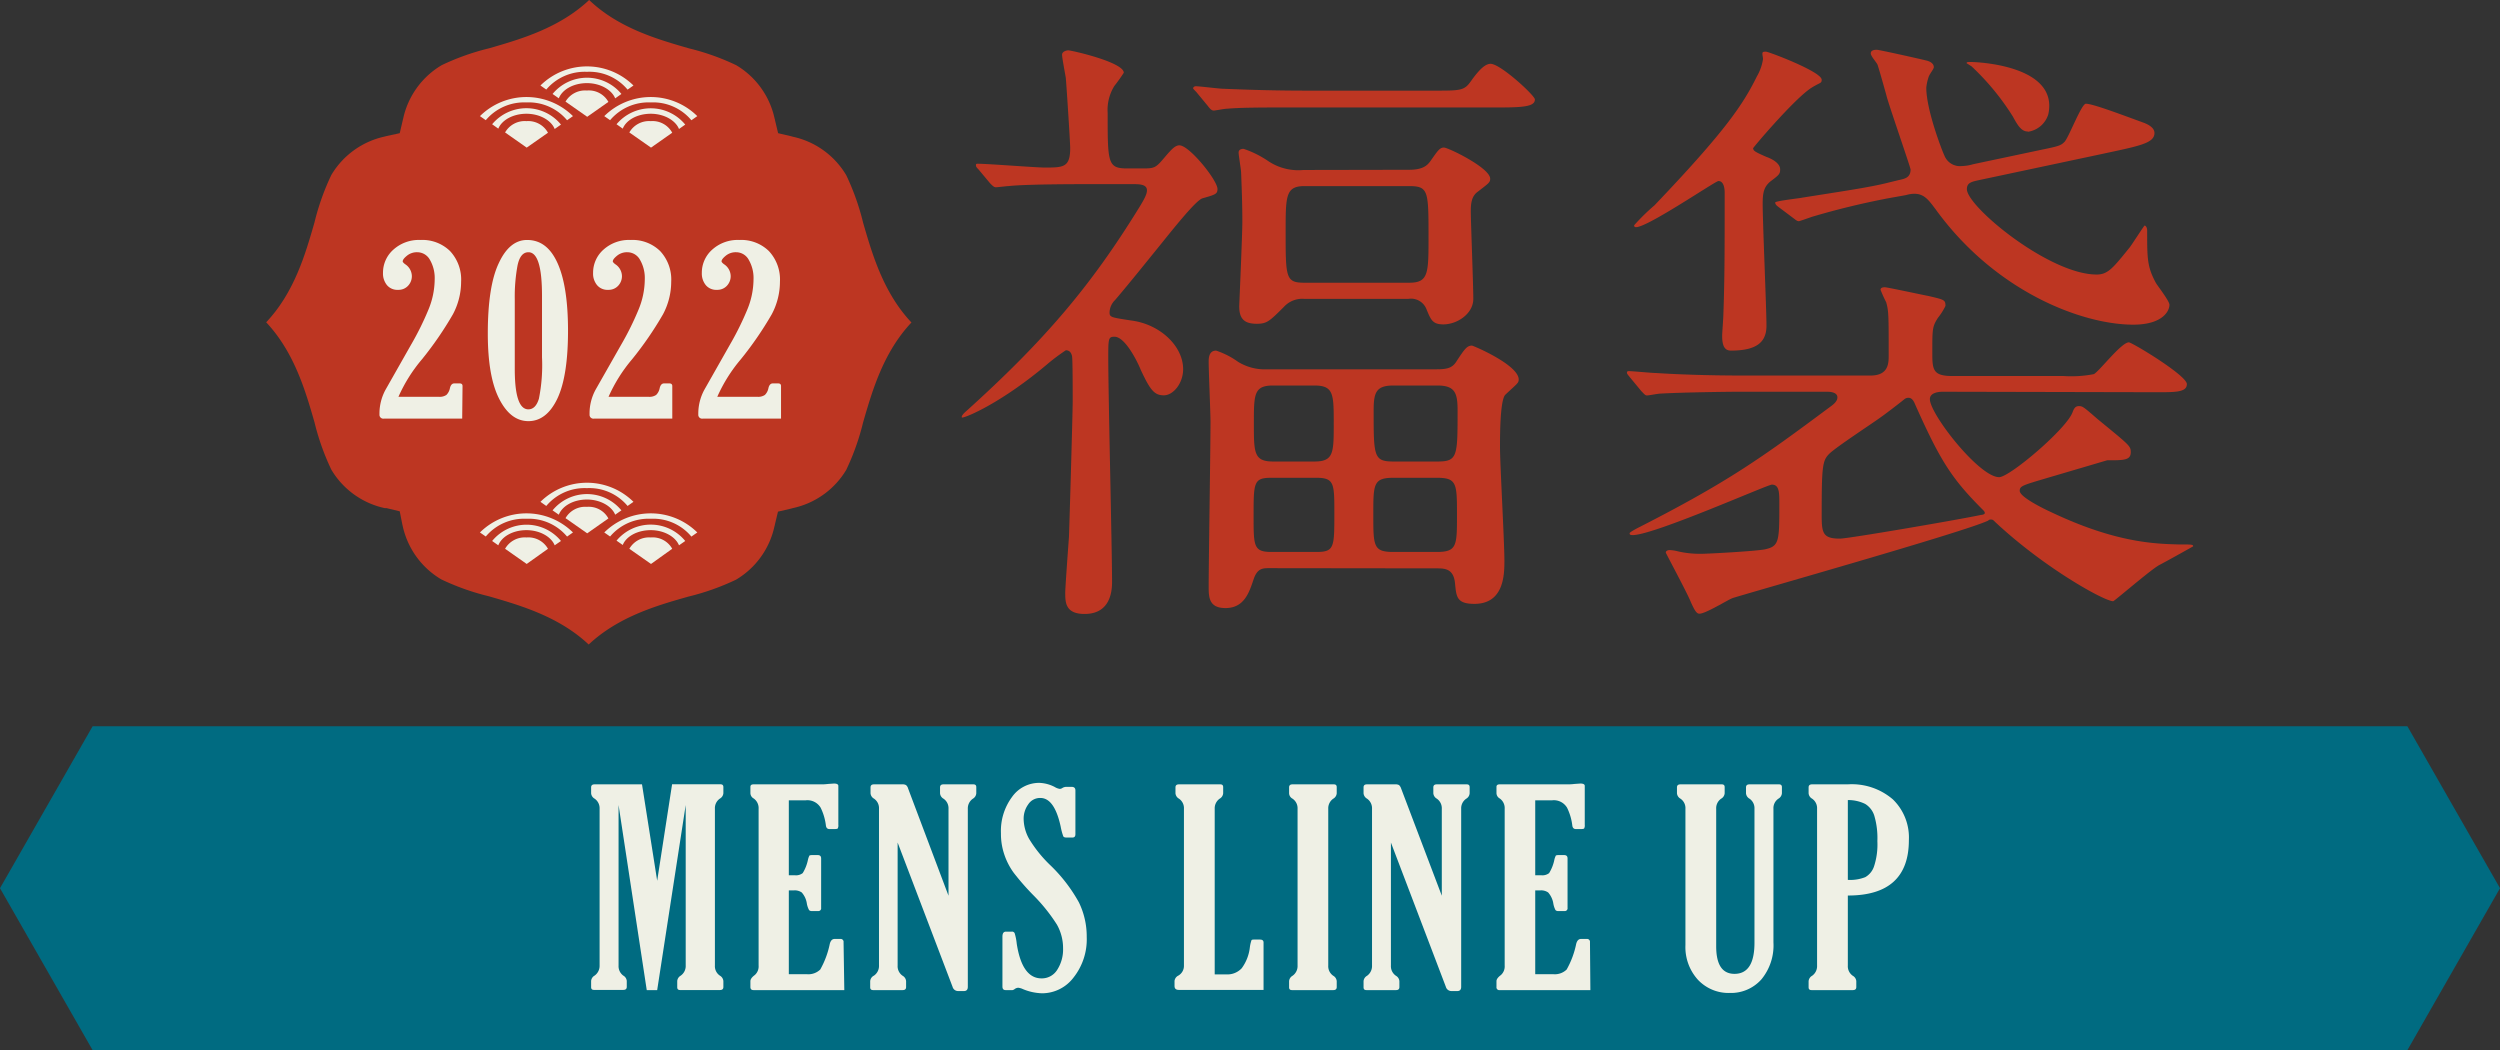 <svg xmlns="http://www.w3.org/2000/svg" viewBox="0 0 369 155"><rect x="0" y="0" width="369" height="155" fill="#333333" stroke="none"/><defs><style>.cls-1{fill:#bd3622;}.cls-2{fill:#eff0e5;}.cls-3{fill:#006b81;}</style></defs><g id="レイヤー_2" data-name="レイヤー 2"><g id="レイヤー_2-2" data-name="レイヤー 2"><path class="cls-1" d="M160.63,27.18c-8.11,0-10.78.18-11.7.28-.28,0-1.66.18-1.93.18s-.46-.18-.83-.55L144.42,25c-.37-.37-.37-.46-.37-.64s.09-.19.28-.19c1.56,0,8.47.56,9.85.56,2.76,0,3.78,0,3.78-2.86,0-.92-.56-9.47-.65-10.39-.09-.56-.55-2.95-.55-3.41s.64-.64.92-.64c.46,0,8.19,1.75,8.19,3.31a23.08,23.08,0,0,1-1.38,1.93,6.7,6.7,0,0,0-1,4c0,7.36,0,8.19,2.86,8.19h2.48c1.75,0,1.84-.19,3.32-1.93.73-.83,1.29-1.48,1.93-1.48,1.47,0,5.62,5.16,5.62,6.44,0,.74-.28.83-2.21,1.38-1,.28-4.61,4.88-6.63,7.37s-4.15,5.15-6.26,7.63a2.66,2.66,0,0,0-.83,1.84c0,.74.27.74,3.22,1.2,4.24.55,7.64,3.77,7.64,7.18,0,2.11-1.47,3.86-2.85,3.86s-2-.74-3.41-3.77c-.64-1.57-2.39-4.88-3.87-4.88-.92,0-.92.28-.92,3.22,0,5.25.56,28.34.56,33,0,1.57-.37,4.7-4.06,4.7-2.85,0-2.85-1.75-2.85-3.13,0-.83.46-7,.55-8.28.09-2.58.55-18.22.55-20.06,0-1.11,0-6-.09-6.53s-.37-.92-.92-.92a29.85,29.85,0,0,0-2.49,1.84c-6.9,5.88-12.24,8.09-12.8,8.09-.18,0-.09-.37.56-.92C154.27,50.18,161,42.18,168,30.86c.92-1.47,1.29-2.21,1.29-2.76,0-.83-.92-.92-1.93-.92Zm51-13.8c4.05,0,4.51,0,5.53-1.47,1.38-1.94,2.21-2.49,2.85-2.49,1.47,0,6.54,4.69,6.54,5.25,0,.92-1.2,1.19-4.88,1.19h-29c-6.72,0-9.3,0-11.6.19-.37,0-1.66.27-1.94.27s-.55-.27-.82-.64l-1.75-2.12c-.37-.37-.46-.46-.46-.55s.18-.28.36-.28c.65,0,3.5.37,4.06.37,4.51.19,8.28.28,12.61.28ZM187.33,83.86c-.92,0-1.75,0-2.3,1.65-.65,1.94-1.38,4.24-4.15,4.24-2.48,0-2.48-1.66-2.48-3.22,0-3.41.27-20.43.27-24.29,0-1.29-.27-7.46-.27-8.84,0-.46,0-1.65,1.1-1.65a12,12,0,0,1,3.23,1.65,7.53,7.53,0,0,0,4.32,1.11h24.87c1.75,0,2.48-.19,3.13-1.29,1.1-1.66,1.47-2.21,2.21-2.21.18,0,6.9,2.85,6.9,5,0,.55-.27.64-1.93,2.21-.83.64-.83,6.07-.83,7.82,0,2.39.65,14,.65,16.65,0,2,0,6.44-4.42,6.44-2.58,0-2.67-1-2.86-2.94-.18-2.3-1.56-2.3-2.76-2.3ZM208,25.06c2,0,2.67-.64,3.13-1.28,1.1-1.57,1.38-2,2-2s6.82,3,6.82,4.6c0,.55-.19.65-1.94,2-.92.73-.92,2-.92,2.94,0,1.29.37,10.77.37,12.79,0,2.21-2.39,3.77-4.42,3.77-1.56,0-1.84-.64-2.48-2.21a2.45,2.45,0,0,0-2.67-1.56H192.49a3.68,3.68,0,0,0-3,1.2c-2.12,2.11-2.49,2.48-4,2.48-1.84,0-2.58-.74-2.58-2.58,0-.18.46-10.49.46-12.51,0-2.58-.09-4.88-.18-7.18,0-.46-.37-2.57-.37-3s.37-.55.74-.55a14.85,14.85,0,0,1,3.68,1.84,8,8,0,0,0,5.16,1.28ZM194,68.12c2.86,0,2.86-1.28,2.86-5.61s0-5.61-2.86-5.61h-6.08c-2.85,0-2.85,1.29-2.85,5.61s0,5.61,2.85,5.61Zm.28,13.35c2.67,0,2.67-.65,2.67-5.71,0-4.41,0-5.24-2.67-5.24H187.7c-2.67,0-2.67.64-2.67,5.7,0,4.42,0,5.25,2.67,5.25Zm-1.75-54c-2.77,0-2.77,1.47-2.77,6.71,0,6.81,0,7.55,2.77,7.55H208c2.85,0,2.85-1.38,2.85-6.72,0-6.81,0-7.54-2.85-7.54Zm19.52,54c3,0,3-.92,3-5.43,0-4.69,0-5.52-3-5.52h-6.35c-3,0-3,.92-3,5.43,0,4.69,0,5.52,3,5.52Zm.09-13.35c3,0,3-.73,3-7.54,0-2.58-.37-3.68-3-3.68h-6.44c-2.58,0-2.95,1-2.95,3.68,0,6.81,0,7.54,2.95,7.54Z"/><path class="cls-1" d="M286.79,57.82c-.56,0-1.94.09-1.94,1.1,0,2.21,7.28,11.51,10.22,11.51,1.57,0,10.13-7.27,10.87-9.67.19-.46.37-.82.92-.82s.74.18,2.76,1.93c4.7,3.86,4.88,3.95,4.88,4.87,0,1.2-1,1.2-3.49,1.2l-8.75,2.58c-3.69,1.1-4.15,1.19-4.15,1.93,0,.92,3.6,2.67,4.61,3.13,9.48,4.51,15.28,4.69,18.88,4.78,1.93,0,2.11,0,2.11.28-1.47.83-3.77,2.11-5,2.76s-6.63,5.34-6.81,5.34c-1.29,0-10.13-4.88-17.41-11.69-.27-.28-.37-.37-.64-.37s-.28.09-.46.19c-3.78,1.74-35.09,10.58-37.67,11.41-.73.27-3.95,2.3-4.88,2.3-.36,0-.64-.28-1.29-1.75-.46-1.2-3.68-7.18-3.68-7.27,0-.28.37-.37.55-.37a5.53,5.53,0,0,1,1.2.18,14.39,14.39,0,0,0,3.5.37c1.11,0,7.74-.37,9.3-.64,2.21-.46,2.21-1.11,2.21-6.81,0-1.56,0-2.76-1.1-2.76-.65,0-17.41,7.45-20.54,7.45-.37,0-.46-.09-.46-.27s1.29-.83,1.47-.92c13.17-6.72,18.14-10.31,27.91-17.58.64-.46,1.29-.92,1.29-1.56s-.74-.83-1.57-.83h-13c-1.57,0-8.38.09-11.61.28-.27,0-1.66.27-1.93.27s-.46-.27-.83-.64l-1.75-2.12c-.37-.46-.37-.46-.37-.64s.19-.19.28-.19c.55,0,3.41.28,4.05.28,2.67.18,7.46.37,12.62.37h19c2.68,0,2.68-1.84,2.68-3,0-5.89,0-6.53-.37-7.82a19,19,0,0,1-.83-1.84c0-.28.27-.37.64-.37s5.9,1.2,6.45,1.29c2.3.55,2.49.55,2.49,1.47a9.43,9.43,0,0,1-1.11,1.75c-.83,1.29-.83,1.66-.83,5,0,2.58,0,3.59,2.95,3.59h16.39a17.38,17.38,0,0,0,4.51-.28c.83-.46,4.05-4.69,5.16-4.69.46,0,8.56,4.88,8.56,6.16s-1.84,1.2-5,1.2Zm-33.15-31.1c-.46,0-10.41,6.81-12.16,6.81-.09,0-.28,0-.28-.28a30.24,30.24,0,0,1,3-2.94c10.5-11,13.08-14.91,15.1-19a7.3,7.3,0,0,0,.92-2.57c0-.28-.09-.56-.09-.83s.19-.28.55-.28,8.2,2.95,8.2,4.14c0,.55-.18.37-1.38,1.11-2.21,1.28-7.92,7.91-8.75,9,.09.37.09.46,2,1.29.55.19,2,.83,2,1.84,0,.65-.18.83-1.29,1.66s-1.29,1.75-1.29,3.4c0,2.85.56,15.46.56,18,0,2.39-1.38,3.68-5.25,3.68-1,0-1.29-.83-1.29-2.21,0-.37.18-2.67.18-3.13.19-5.34.19-9.57.19-18C254.56,27.92,254.47,26.72,253.64,26.72Zm47.6-4.6c2.68-.55,2.95-.64,3.5-1.2.65-.73,2.49-5.61,3.13-5.61,1,0,4.89,1.47,8.66,2.85.46.19,1.47.65,1.47,1.47,0,1.57-2.39,1.94-8.38,3.23l-17.31,3.68c-1.2.27-2,.36-2,1.38,0,2.57,12.15,12.6,19.15,12.6,1.66,0,2.39-.92,4.88-4,.37-.47,2.12-3.23,2.21-3.23s.37.19.37.74c0,4.14,0,5.34,1.29,7.73.27.46,2,2.67,2,3.22,0,1-1.1,2.94-5.34,2.94-7.46,0-20.26-4.78-29.1-16.93-1.1-1.47-1.75-2.39-3.22-2.39a4.3,4.3,0,0,0-1.2.19l-2.57.46A115.47,115.47,0,0,0,267.45,32c-.28.1-1.84.65-1.93.65-.28,0-.46-.19-.83-.46l-2.21-1.66c-.37-.27-.46-.46-.46-.64s2.21-.46,3.59-.65c5.71-.92,10.31-1.56,13.17-2.3l1.47-.36c.92-.19,1.75-.37,1.75-1.57,0-.27-3-8.92-3.5-10.67-.09-.37-1.2-4.33-1.38-4.79-.09-.27-1-1.28-1-1.65,0-.55.65-.55.93-.55s6.07,1.28,7.18,1.56c.46.09,1.2.37,1.2,1,0,.28-.56.92-.74,1.38a7,7,0,0,0-.37,1.66c0,3.31,2.4,9.48,2.67,10a2.47,2.47,0,0,0,2.58,1.56,6.38,6.38,0,0,0,1.66-.27ZM292.4,76c.19,0,.56-.09.56-.28s-.19-.37-.28-.46c-4.6-4.6-6.26-7.18-10-15.55-.18-.46-.46-1-1-1a1,1,0,0,0-.55.18c-.55.46-2.95,2.3-3.5,2.67-1.11.83-6.63,4.42-7.64,5.43s-1.11,1.84-1.11,9.11c0,2.58.19,3.4,2.67,3.4C272.7,79.53,289.73,76.59,292.4,76Zm6.91-56.59c-.92,0-1.47-.83-2.21-2.21A37.25,37.25,0,0,0,291,9.79l-.73-.46c0-.18.18-.18.64-.18.83,0,13,.46,11.42,7.72A3.69,3.69,0,0,1,299.31,19.45Z"/><path class="cls-1" d="M86.89,95.13C82.49,91,76.83,89.36,72.12,88a35.76,35.76,0,0,1-7-2.49,12.15,12.15,0,0,1-5.68-7.87l-.06-.25L59,75.47,57.05,75,56.79,75a12.17,12.17,0,0,1-7.88-5.67,35.76,35.76,0,0,1-2.49-7c-1.35-4.7-3-10.35-7.13-14.76,4.15-4.4,5.78-10.05,7.13-14.75a35.76,35.76,0,0,1,2.49-7,12.16,12.16,0,0,1,7.89-5.67l.25-.07L59,19.66l.45-1.92.06-.25a12.15,12.15,0,0,1,5.68-7.87,35.76,35.76,0,0,1,7-2.49c4.71-1.36,10.37-3,14.77-7.13C91.3,4.15,97,5.78,101.66,7.13a35.88,35.88,0,0,1,7,2.49,12.13,12.13,0,0,1,5.67,7.87,1.29,1.29,0,0,1,.06.25l.46,1.92,1.92.45.25.07a12.14,12.14,0,0,1,7.88,5.67,35.76,35.76,0,0,1,2.49,7c1.36,4.7,3,10.35,7.14,14.75-4.15,4.41-5.78,10.06-7.14,14.76a35.76,35.76,0,0,1-2.49,7A12.14,12.14,0,0,1,117,75l-.25.07-1.92.45-.46,1.92a1.29,1.29,0,0,1-.06.25,12.13,12.13,0,0,1-5.67,7.87,36.12,36.12,0,0,1-7,2.49C97,89.36,91.3,91,86.89,95.13Z"/><path class="cls-2" d="M68.22,61.79H56.66a.57.57,0,0,1-.65-.63,7.34,7.34,0,0,1,.92-3.68l3.76-6.63a43.07,43.07,0,0,0,2.54-5.13,11.83,11.83,0,0,0,.93-4.48,5.37,5.37,0,0,0-.71-2.9,2.13,2.13,0,0,0-1.86-1.11,2.31,2.31,0,0,0-1.52.51q-.63.51-.63.84c0,.09.12.23.35.41a2.13,2.13,0,0,1,1,1.77,2.06,2.06,0,0,1-.56,1.42,1.91,1.91,0,0,1-1.47.6,2,2,0,0,1-1.64-.69,2.71,2.71,0,0,1-.59-1.8,4.54,4.54,0,0,1,1.53-3.44,5.61,5.61,0,0,1,4-1.43,5.84,5.84,0,0,1,4.37,1.64,6.15,6.15,0,0,1,1.63,4.53,10.24,10.24,0,0,1-1.21,4.8A51,51,0,0,1,62.31,53a22.92,22.92,0,0,0-3.5,5.57h6a1.75,1.75,0,0,0,1.08-.28,1.91,1.91,0,0,0,.52-1c.11-.47.33-.7.65-.7h.77c.3,0,.44.13.44.4Z"/><path class="cls-2" d="M77.79,35.42c2,0,3.47,1.13,4.5,3.41s1.55,5.6,1.55,10-.52,7.79-1.57,10S79.78,62.16,78,62.16s-3.2-1.1-4.32-3.29S72,53.47,72,49.24q0-7.05,1.64-10.44C74.69,36.54,76.09,35.42,77.79,35.42ZM80,43.64q0-6.41-2-6.41-1.22,0-1.62,2a25.15,25.15,0,0,0-.4,4.94V54.49q0,5.92,2,5.93,1.08,0,1.56-1.56A25.08,25.08,0,0,0,80,52.72Z"/><path class="cls-2" d="M99.23,61.79H87.67a.57.57,0,0,1-.65-.63,7.33,7.33,0,0,1,.91-3.68l3.77-6.63a43.07,43.07,0,0,0,2.54-5.13,11.83,11.83,0,0,0,.93-4.48,5.37,5.37,0,0,0-.71-2.9,2.13,2.13,0,0,0-1.86-1.11,2.31,2.31,0,0,0-1.52.51q-.63.51-.63.84c0,.09.12.23.35.41a2.13,2.13,0,0,1,1,1.77,2.06,2.06,0,0,1-.56,1.42,1.91,1.91,0,0,1-1.47.6,2,2,0,0,1-1.64-.69,2.66,2.66,0,0,1-.59-1.8,4.54,4.54,0,0,1,1.53-3.44,5.61,5.61,0,0,1,4-1.43,5.84,5.84,0,0,1,4.37,1.64,6.15,6.15,0,0,1,1.63,4.53,10.24,10.24,0,0,1-1.21,4.8A51,51,0,0,1,93.32,53a22.92,22.92,0,0,0-3.5,5.57h5.94a1.76,1.76,0,0,0,1.09-.28,1.91,1.91,0,0,0,.52-1c.11-.47.33-.7.65-.7h.77c.29,0,.44.13.44.4Z"/><path class="cls-2" d="M115.28,61.79H103.72a.57.57,0,0,1-.65-.63,7.34,7.34,0,0,1,.92-3.68l3.76-6.63a43.07,43.07,0,0,0,2.54-5.13,11.83,11.83,0,0,0,.93-4.48,5.37,5.37,0,0,0-.71-2.9,2.12,2.12,0,0,0-1.86-1.11,2.31,2.31,0,0,0-1.52.51q-.63.51-.63.84c0,.09.12.23.35.41a2.13,2.13,0,0,1,1,1.77,2.06,2.06,0,0,1-.56,1.42,1.91,1.91,0,0,1-1.47.6,2,2,0,0,1-1.64-.69,2.71,2.71,0,0,1-.59-1.8,4.54,4.54,0,0,1,1.53-3.44,5.61,5.61,0,0,1,4-1.43,5.84,5.84,0,0,1,4.37,1.64,6.15,6.15,0,0,1,1.63,4.53,10.24,10.24,0,0,1-1.21,4.8A51,51,0,0,1,109.37,53a22.92,22.92,0,0,0-3.5,5.57h5.95a1.75,1.75,0,0,0,1.08-.28,1.91,1.91,0,0,0,.52-1c.11-.47.33-.7.65-.7h.77c.3,0,.44.13.44.4Z"/><path class="cls-2" d="M86.63,13.36A3.35,3.35,0,0,0,83.47,15l3.2,2.24,3.13-2.2A3.3,3.3,0,0,0,86.63,13.36Z"/><path class="cls-2" d="M86.63,10.6a7.34,7.34,0,0,1,6,2.63l.87-.61a9.77,9.77,0,0,0-13.73,0l.86.6A7.42,7.42,0,0,1,86.63,10.6Z"/><path class="cls-2" d="M86.63,12.27c2,0,3.67,1,4.17,2.25l.92-.65a6.58,6.58,0,0,0-10.16,0l.92.64C83,13.2,84.66,12.27,86.63,12.27Z"/><path class="cls-2" d="M77.71,17.88a3.34,3.34,0,0,0-3.16,1.67l3.19,2.24,3.14-2.2A3.32,3.32,0,0,0,77.71,17.88Z"/><path class="cls-2" d="M77.7,15.12a7.36,7.36,0,0,1,6,2.63l.87-.61a9.77,9.77,0,0,0-13.73,0l.86.6A7.4,7.4,0,0,1,77.7,15.12Z"/><path class="cls-2" d="M77.7,16.79c2,0,3.68,1,4.17,2.25l.93-.65a6.59,6.59,0,0,0-10.16-.05l.91.65C74.07,17.72,75.73,16.79,77.7,16.79Z"/><path class="cls-2" d="M96.05,17.88a3.35,3.35,0,0,0-3.16,1.67l3.2,2.24,3.13-2.2A3.3,3.3,0,0,0,96.05,17.88Z"/><path class="cls-2" d="M96.05,15.12a7.34,7.34,0,0,1,6,2.63l.87-.61a9.77,9.77,0,0,0-13.73,0l.86.6A7.42,7.42,0,0,1,96.05,15.12Z"/><path class="cls-2" d="M96.05,16.79c2,0,3.67,1,4.17,2.25l.92-.65A6.59,6.59,0,0,0,91,18.34l.92.65C92.42,17.72,94.08,16.79,96.05,16.79Z"/><path class="cls-2" d="M86.63,74.81a3.35,3.35,0,0,0-3.16,1.67l3.2,2.24,3.13-2.2A3.3,3.3,0,0,0,86.63,74.81Z"/><path class="cls-2" d="M86.63,72.05a7.34,7.34,0,0,1,6,2.63l.87-.61a9.77,9.77,0,0,0-13.73,0l.86.61A7.39,7.39,0,0,1,86.63,72.05Z"/><path class="cls-2" d="M86.63,73.73c2,0,3.67,1,4.17,2.24l.92-.64a6.57,6.57,0,0,0-10.16,0l.92.64C83,74.66,84.66,73.73,86.63,73.73Z"/><path class="cls-2" d="M77.71,79.33A3.34,3.34,0,0,0,74.55,81l3.19,2.24L80.88,81A3.32,3.32,0,0,0,77.71,79.33Z"/><path class="cls-2" d="M77.7,76.57a7.36,7.36,0,0,1,6,2.63l.87-.61a9.77,9.77,0,0,0-13.73,0l.86.6A7.4,7.4,0,0,1,77.7,76.57Z"/><path class="cls-2" d="M77.7,78.25c2,0,3.68,1,4.17,2.24l.93-.64a6.57,6.57,0,0,0-10.16,0l.91.64C74.07,79.17,75.73,78.25,77.7,78.25Z"/><path class="cls-2" d="M96.05,79.33A3.35,3.35,0,0,0,92.89,81l3.2,2.24L99.22,81A3.3,3.3,0,0,0,96.05,79.33Z"/><path class="cls-2" d="M96.05,76.57a7.34,7.34,0,0,1,6,2.63l.87-.61a9.77,9.77,0,0,0-13.73,0l.86.6A7.42,7.42,0,0,1,96.05,76.57Z"/><path class="cls-2" d="M96.05,78.25c2,0,3.67,1,4.17,2.24l.92-.64A6.57,6.57,0,0,0,91,79.8l.92.64C92.42,79.17,94.08,78.25,96.05,78.25Z"/><polygon class="cls-3" points="13.67 107.2 355.33 107.2 369 131.1 355.33 155 13.67 155 0 131.1 13.67 107.2"/><path class="cls-2" d="M88.5,142.51V119.38a1.71,1.71,0,0,0-.74-1.5,1,1,0,0,1-.51-.8v-.86q0-.45.51-.45h7L97,130l2.2-14.24h7.14c.28,0,.43.13.43.41v.9a1,1,0,0,1-.51.8,1.71,1.71,0,0,0-.74,1.5v23.13a1.68,1.68,0,0,0,.76,1.52,1,1,0,0,1,.49.79v.87q0,.45-.51.45h-5.88c-.28,0-.42-.13-.42-.41v-.92a1,1,0,0,1,.49-.78,1.73,1.73,0,0,0,.76-1.52V118.82L97,146.14H95.46L91.3,118.82v23.69A1.72,1.72,0,0,0,92,144a1,1,0,0,1,.51.78v.88q0,.45-.51.45H87.68c-.29,0-.43-.13-.43-.41v-.91a1,1,0,0,1,.51-.79A1.76,1.76,0,0,0,88.5,142.51Z"/><path class="cls-2" d="M124.62,146.14H111.23c-.32,0-.47-.15-.47-.46v-.86c0-.28.21-.58.64-.9a1.69,1.69,0,0,0,.57-1.41V119.38a1.73,1.73,0,0,0-.72-1.52.93.93,0,0,1-.49-.78v-.94c0-.25.15-.37.47-.37h10c.18,0,.52,0,1-.06l.86-.06c.43,0,.65.12.65.35v5.75a.92.92,0,0,1-.09.53c-.06.06-.22.09-.5.09h-.72c-.31,0-.49-.18-.53-.55a8.12,8.12,0,0,0-.77-2.6,2.27,2.27,0,0,0-2.24-1.09h-2.46v11.06h.9a1.61,1.61,0,0,0,1.15-.32,6.08,6.08,0,0,0,.78-2,2.63,2.63,0,0,1,.22-.6s.15-.06.35-.06h.86c.34,0,.51.16.51.49V134a.41.41,0,0,1-.47.47h-.9a.52.52,0,0,1-.41-.14,3.31,3.31,0,0,1-.32-.91,3.17,3.17,0,0,0-.76-1.69,1.81,1.81,0,0,0-1.13-.31h-.78v12.37h2.64a2.52,2.52,0,0,0,2-.69,13,13,0,0,0,1.41-3.8c.13-.47.36-.71.7-.71h.84a.43.43,0,0,1,.49.49Z"/><path class="cls-2" d="M140,132.21V119.39a1.7,1.7,0,0,0-.75-1.51,1,1,0,0,1-.5-.8v-.86c0-.3.17-.45.5-.45h4.42c.29,0,.43.13.43.41v.9a1,1,0,0,1-.49.8,1.73,1.73,0,0,0-.76,1.5v26.28c0,.41-.19.62-.57.62h-.86a.84.84,0,0,1-.82-.62l-8.11-21.3v18.15a1.7,1.7,0,0,0,.75,1.52,1,1,0,0,1,.5.79v.87c0,.3-.17.45-.5.45h-4.37c-.28,0-.43-.13-.43-.41v-.91A1,1,0,0,1,129,144a1.74,1.74,0,0,0,.74-1.52V119.38a1.69,1.69,0,0,0-.74-1.5,1,1,0,0,1-.51-.8v-.86q0-.45.51-.45h4.13a1.05,1.05,0,0,1,.6.11,1,1,0,0,1,.31.51Z"/><path class="cls-2" d="M149.44,146.14h-1c-.32,0-.48-.17-.48-.52v-7.37c0-.49.17-.74.52-.74h.84a.43.43,0,0,1,.44.22,7.82,7.82,0,0,1,.31,1.56q.79,5.11,3.65,5.12a2.67,2.67,0,0,0,2.34-1.29,5.55,5.55,0,0,0,.85-3.13,7.08,7.08,0,0,0-.91-3.52,25.65,25.65,0,0,0-3.51-4.37,36.86,36.86,0,0,1-2.86-3.27,9.94,9.94,0,0,1-1.37-2.63,9.5,9.5,0,0,1-.52-3.22,8.41,8.41,0,0,1,1.63-5.34,4.91,4.91,0,0,1,4-2.09,5.32,5.32,0,0,1,2.31.61,2,2,0,0,0,.74.28.77.77,0,0,0,.43-.16,1.17,1.17,0,0,1,.59-.14h.72c.38,0,.57.17.57.53v6.46c0,.33-.15.49-.43.49h-.9c-.24,0-.39-.06-.46-.18a8.75,8.75,0,0,1-.38-1.42q-.92-4.24-3-4.24a2.08,2.08,0,0,0-1.79.94,3.61,3.61,0,0,0-.68,2.17,6.22,6.22,0,0,0,.8,2.92,19.12,19.12,0,0,0,3.15,3.91,23.09,23.09,0,0,1,4.2,5.46,11.47,11.47,0,0,1,1.16,5.11,9.08,9.08,0,0,1-1.95,6,5.83,5.83,0,0,1-4.62,2.32A7.88,7.88,0,0,1,151,146a2.21,2.21,0,0,0-.72-.21,1,1,0,0,0-.51.19A.71.71,0,0,1,149.44,146.14Z"/><path class="cls-2" d="M174.75,142.51V119.38a1.69,1.69,0,0,0-.74-1.5,1,1,0,0,1-.51-.8v-.86q0-.45.51-.45h6.1c.29,0,.43.13.43.41v.9a1,1,0,0,1-.51.8,1.74,1.74,0,0,0-.74,1.5v24.44H181a2.88,2.88,0,0,0,2.28-.91,6.4,6.4,0,0,0,1.2-3.1,5.28,5.28,0,0,1,.23-1c0-.09.16-.13.34-.13h.92c.35,0,.53.14.53.43v7H174c-.43,0-.64-.19-.64-.58v-.74a1,1,0,0,1,.56-.79A1.65,1.65,0,0,0,174.75,142.51Z"/><path class="cls-2" d="M196.05,142.51a1.7,1.7,0,0,0,.75,1.52,1,1,0,0,1,.5.79v.87c0,.3-.17.45-.5.45h-6.1c-.29,0-.43-.13-.43-.41v-.91a1,1,0,0,1,.5-.79,1.74,1.74,0,0,0,.75-1.52V119.38a1.7,1.7,0,0,0-.75-1.5.94.94,0,0,1-.5-.8v-.86c0-.3.16-.45.5-.45h6.1c.29,0,.43.13.43.41v.9a1,1,0,0,1-.5.8,1.72,1.72,0,0,0-.75,1.5Z"/><path class="cls-2" d="M212.81,132.21V119.39a1.72,1.72,0,0,0-.74-1.51,1,1,0,0,1-.51-.8v-.86q0-.45.51-.45h4.42c.28,0,.43.13.43.41v.9a1,1,0,0,1-.49.8,1.71,1.71,0,0,0-.76,1.5v26.28c0,.41-.19.62-.57.62h-.86a.85.85,0,0,1-.83-.62l-8.11-21.3v18.15a1.7,1.7,0,0,0,.75,1.52,1,1,0,0,1,.5.79v.87c0,.3-.16.45-.5.45h-4.37c-.28,0-.42-.13-.42-.41v-.91a1,1,0,0,1,.51-.79,1.76,1.76,0,0,0,.74-1.52V119.38a1.71,1.71,0,0,0-.74-1.5,1,1,0,0,1-.51-.8v-.86c0-.3.16-.45.5-.45h4.13a1.11,1.11,0,0,1,.61.11,1.2,1.2,0,0,1,.31.51Z"/><path class="cls-2" d="M234.74,146.14H221.35a.41.41,0,0,1-.47-.46v-.86c0-.28.22-.58.65-.9a1.71,1.71,0,0,0,.56-1.41V119.38a1.73,1.73,0,0,0-.72-1.52.93.93,0,0,1-.49-.78v-.94c0-.25.16-.37.47-.37H231.4c.18,0,.53,0,1-.06l.86-.06c.44,0,.65.12.65.35v5.75a.92.92,0,0,1-.09.53c-.06.06-.22.09-.5.09h-.72c-.31,0-.49-.18-.53-.55a8.12,8.12,0,0,0-.77-2.6,2.27,2.27,0,0,0-2.24-1.09h-2.46v11.06h.9a1.61,1.61,0,0,0,1.15-.32,6.08,6.08,0,0,0,.78-2,2.63,2.63,0,0,1,.22-.6s.15-.06.35-.06h.86c.34,0,.51.16.51.49V134a.41.41,0,0,1-.47.47H230a.52.52,0,0,1-.41-.14,3.43,3.43,0,0,1-.31-.91,3.23,3.23,0,0,0-.77-1.69,1.81,1.81,0,0,0-1.13-.31h-.78v12.37h2.64a2.51,2.51,0,0,0,2-.69,13,13,0,0,0,1.41-3.8c.13-.47.36-.71.7-.71h.84a.43.43,0,0,1,.49.49Z"/><path class="cls-2" d="M261.76,139.1a7.87,7.87,0,0,1-1.78,5.46,6,6,0,0,1-4.66,2,6.2,6.2,0,0,1-4.71-1.95,7.17,7.17,0,0,1-1.84-5.11V119.38a1.68,1.68,0,0,0-.74-1.5,1,1,0,0,1-.51-.8v-.86q0-.45.51-.45h6.1c.29,0,.43.13.43.41v.9a1,1,0,0,1-.51.8,1.7,1.7,0,0,0-.74,1.5v20.3q0,4.06,2.7,4.06,3,0,2.95-4.76v-19.6a1.7,1.7,0,0,0-.74-1.5,1,1,0,0,1-.51-.8v-.86q0-.45.51-.45h4.36c.28,0,.43.13.43.41v.9a1,1,0,0,1-.51.8,1.68,1.68,0,0,0-.74,1.5Z"/><path class="cls-2" d="M272.74,132.18v10.33a1.71,1.71,0,0,0,.74,1.52,1,1,0,0,1,.51.79v.87q0,.45-.51.45h-6.1c-.28,0-.43-.13-.43-.41v-.91a1,1,0,0,1,.51-.79,1.74,1.74,0,0,0,.74-1.52V119.38a1.69,1.69,0,0,0-.74-1.5,1,1,0,0,1-.51-.8v-.86q0-.45.51-.45h5.28A9.29,9.29,0,0,1,279.4,118a7.84,7.84,0,0,1,2.35,6Q281.75,132.19,272.74,132.18Zm0-14.09v11.78a6.1,6.1,0,0,0,2.57-.4,2.87,2.87,0,0,0,1.3-1.6,10.41,10.41,0,0,0,.49-3.72,11.62,11.62,0,0,0-.45-3.74,3.12,3.12,0,0,0-1.35-1.75A5.67,5.67,0,0,0,272.74,118.09Z"/></g></g></svg>